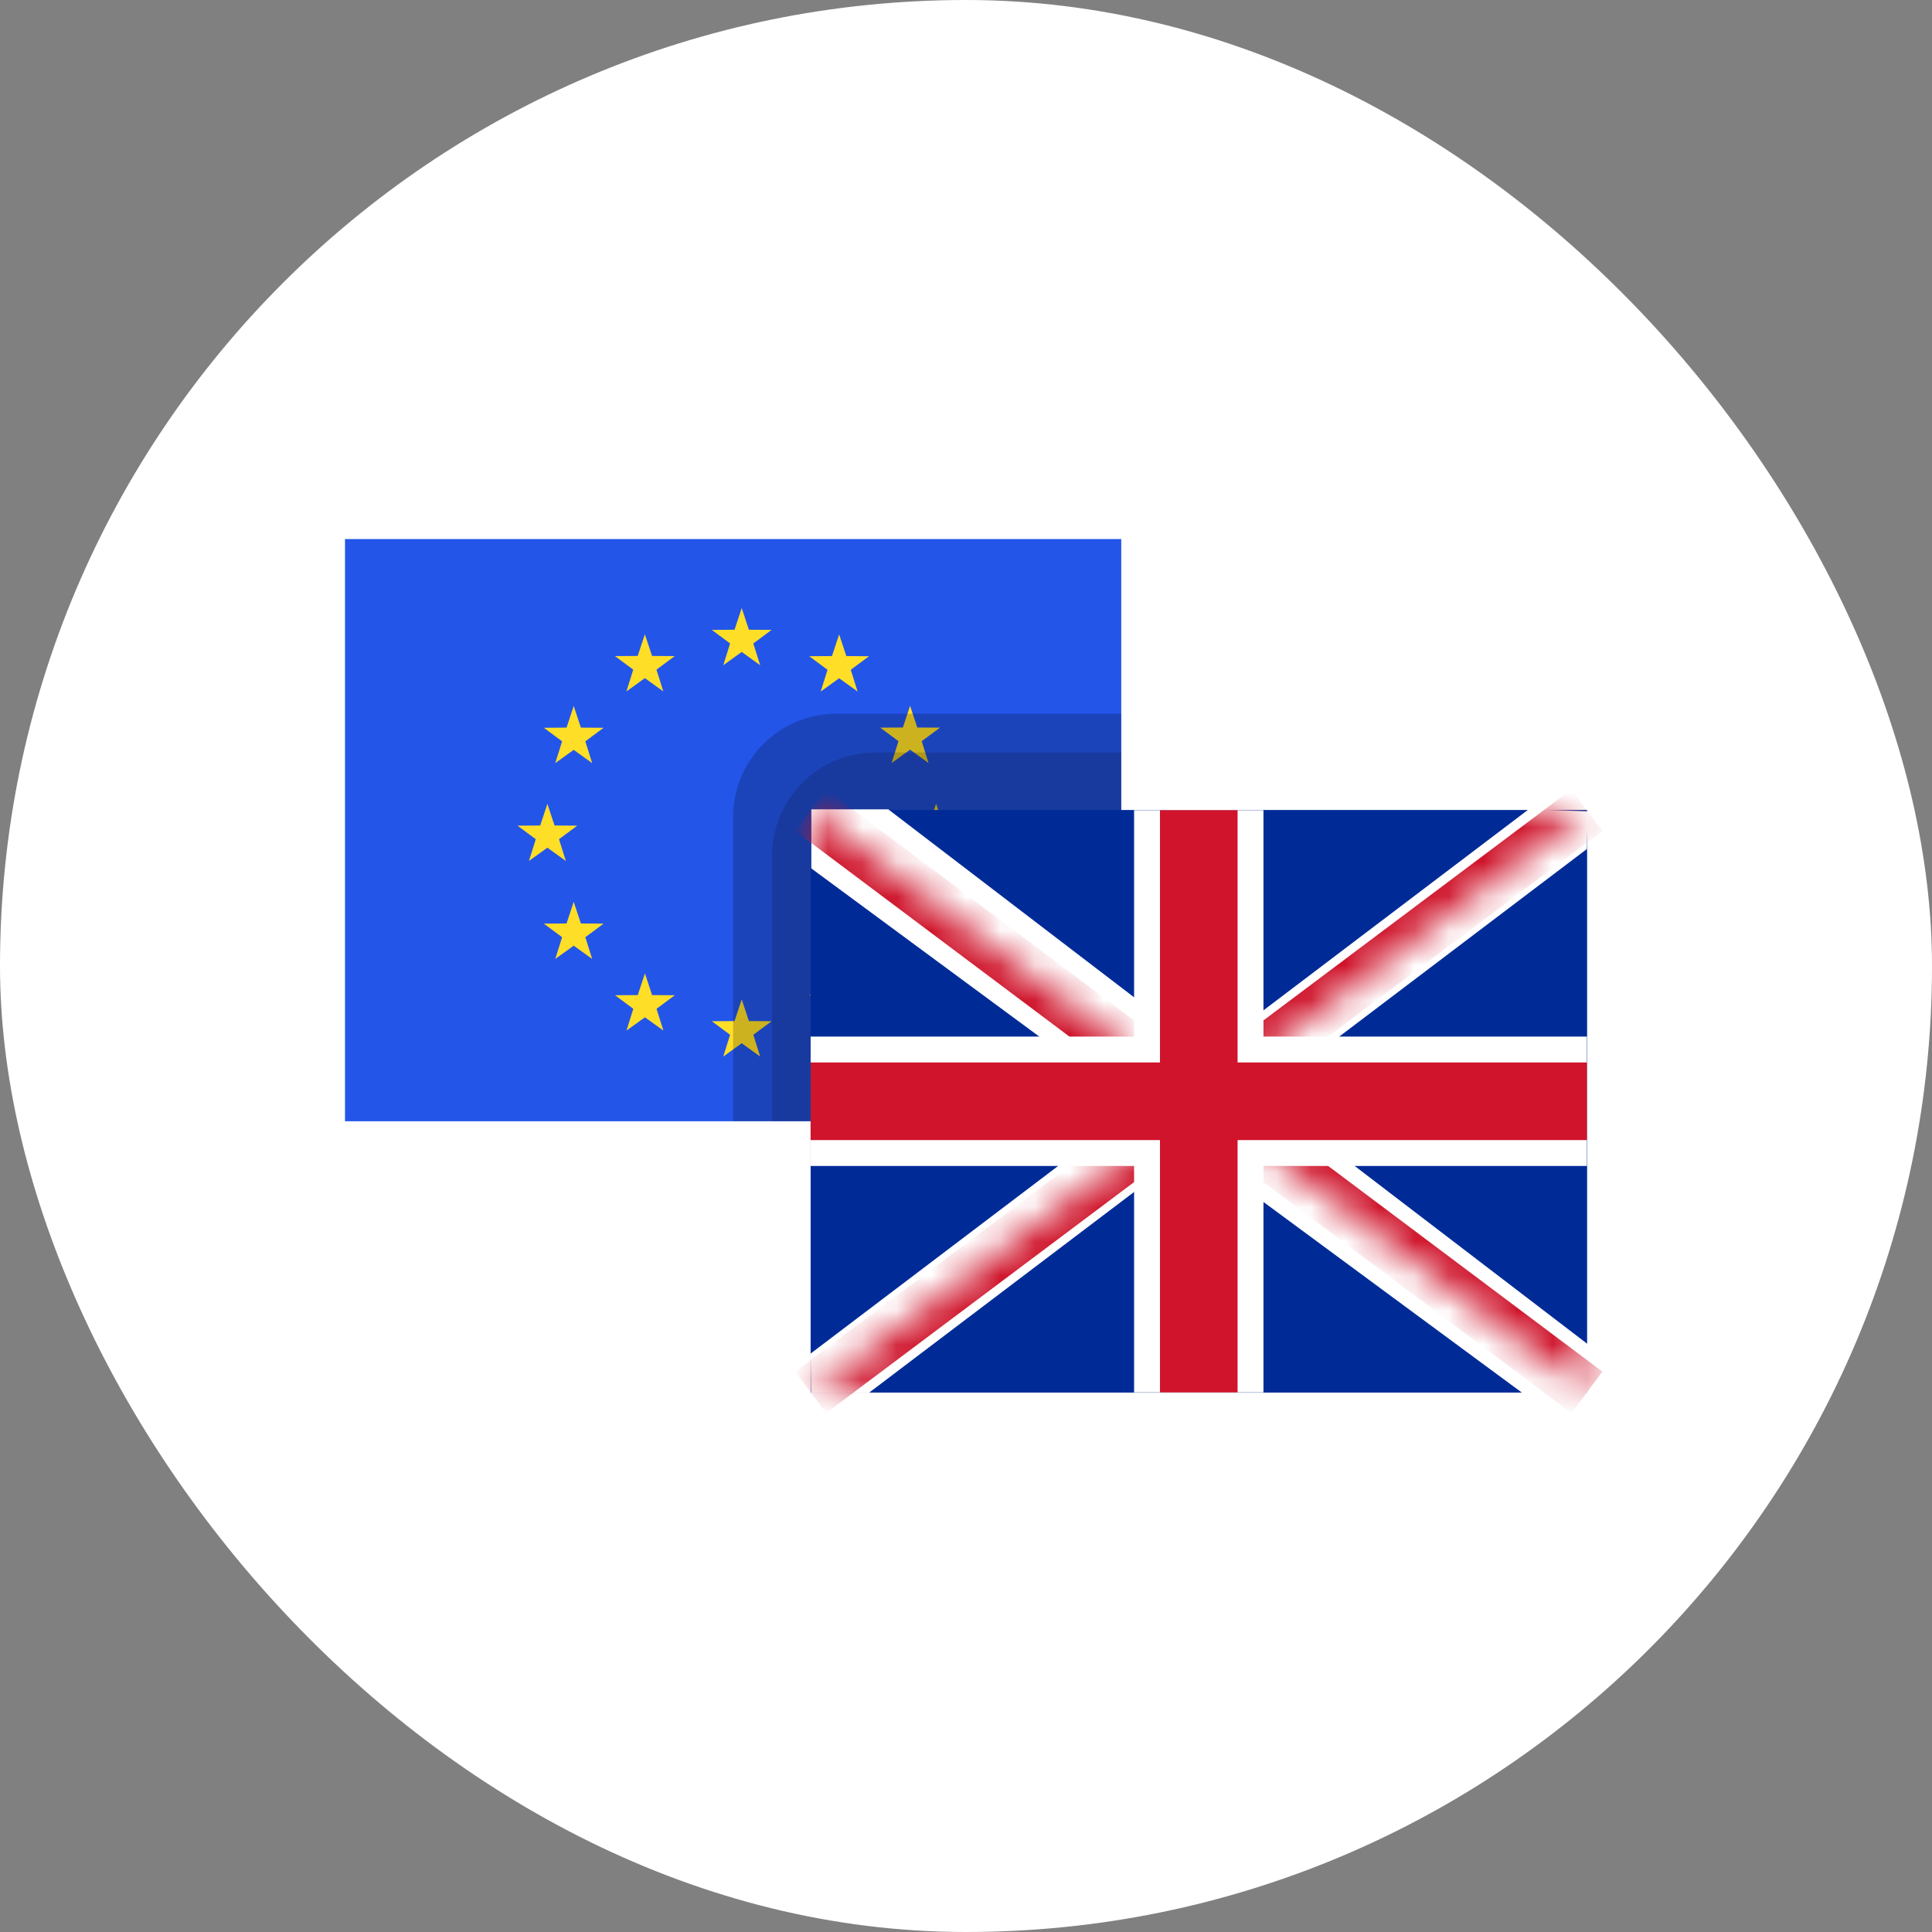 <?xml version="1.0" encoding="UTF-8" standalone="no"?>
<svg width="56px" height="56px" viewBox="0 0 56 56" version="1.1" xmlns="http://www.w3.org/2000/svg" xmlns:xlink="http://www.w3.org/1999/xlink">
    <rect x="0" y="0" width="56" height="56" fill="#808080" stroke="none"/>
    <!-- Generator: Sketch 46.2 (44496) - http://www.bohemiancoding.com/sketch -->
    <title>EURGBP</title>
    <desc>Created with Sketch.</desc>
    <defs>
        <path d="M11.25,8.438 L22.5,8.438 L22.5,16.875 L11.25,8.438 Z M11.25,8.438 L11.25,16.875 L0,16.875 L11.25,8.438 Z M11.25,8.438 L0,8.438 L0,0 L11.25,8.438 Z M11.25,8.438 L11.25,0 L22.5,0 L11.25,8.438 Z" id="path-1"/>
    </defs>
    <g id="Page-1" stroke="none" stroke-width="1" fill="none" fill-rule="evenodd">
        <g id="EUR/GBP">
            <g id="EURGBP">
                <rect id="Rectangle-24-Copy" fill="#FFFFFF" x="-3.55271368e-15" y="0" width="56" height="56" rx="28"/>
                <g id="Group-15" transform="translate(10, 15.625)">
                    <g id="Group">
                        <rect id="Rectangle-112" fill="#2355E9" x="0" y="0" width="22.5" height="16.875"/>
                        <path d="M11.499,2 L11.707,2.628 L12.365,2.633 L11.835,3.026 L12.034,3.658 L11.499,3.272 L10.964,3.658 L11.162,3.026 L10.633,2.633 L11.291,2.628 L11.499,2 Z M8.694,12.589 L8.901,13.218 L9.56,13.222 L9.03,13.616 L9.229,14.247 L8.694,13.862 L8.158,14.247 L8.357,13.616 L7.827,13.222 L8.486,13.218 L8.694,12.589 Z M6.629,10.514 L6.837,11.142 L7.496,11.147 L6.966,11.54 L7.165,12.171 L6.629,11.786 L6.094,12.171 L6.293,11.54 L5.763,11.147 L6.422,11.142 L6.629,10.514 Z M5.866,7.674 L6.074,8.302 L6.732,8.307 L6.203,8.7 L6.402,9.331 L5.866,8.946 L5.331,9.331 L5.53,8.7 L5,8.307 L5.659,8.302 L5.866,7.674 Z M6.629,4.837 L6.837,5.465 L7.496,5.47 L6.966,5.863 L7.165,6.495 L6.629,6.11 L6.094,6.495 L6.293,5.863 L5.763,5.47 L6.422,5.465 L6.629,4.837 Z M8.692,2.759 L8.9,3.388 L9.558,3.392 L9.028,3.785 L9.227,4.417 L8.692,4.031 L8.156,4.417 L8.355,3.785 L7.825,3.392 L8.484,3.388 L8.692,2.759 Z M14.323,2.763 L14.531,3.391 L15.189,3.396 L14.66,3.789 L14.858,4.42 L14.323,4.035 L13.788,4.42 L13.986,3.789 L13.457,3.396 L14.115,3.391 L14.323,2.763 Z M16.379,4.833 L16.587,5.462 L17.245,5.466 L16.716,5.859 L16.914,6.491 L16.379,6.105 L15.844,6.491 L16.043,5.859 L15.514,5.466 L16.171,5.462 L16.379,4.833 Z M17.134,7.67 L17.342,8.299 L18,8.303 L17.47,8.696 L17.669,9.328 L17.134,8.942 L16.598,9.328 L16.797,8.696 L16.267,8.303 L16.926,8.299 L17.134,7.67 Z M16.385,10.501 L16.592,11.129 L17.251,11.134 L16.721,11.527 L16.92,12.158 L16.385,11.772 L15.849,12.158 L16.048,11.527 L15.518,11.134 L16.177,11.129 L16.385,10.501 Z M14.321,12.577 L14.529,13.206 L15.187,13.211 L14.657,13.604 L14.857,14.235 L14.321,13.85 L13.786,14.235 L13.985,13.604 L13.455,13.211 L14.113,13.206 L14.321,12.577 Z M11.499,13.342 L11.707,13.971 L12.365,13.976 L11.835,14.369 L12.034,15 L11.499,14.614 L10.964,15 L11.162,14.369 L10.633,13.976 L11.291,13.971 L11.499,13.342 L11.499,13.342 Z" id="Fill-5795" fill="#FFDE27"/>
                    </g>
                    <g id="Group-6" transform="translate(11.25, 5.062)" fill="#000000">
                        <path d="M1.125,4.131 C1.125,2.471 2.47,1.125 4.122,1.125 L11.25,1.125 L11.25,11.812 L1.125,11.812 L1.125,4.131 Z" id="Rectangle-121" opacity="0.15"/>
                        <path d="M0,2.996 C0,1.341 1.335,0 3,0 L11.25,0 L11.25,11.812 L0,11.812 L0,2.996 Z" id="Rectangle-121-Copy" opacity="0.2"/>
                    </g>
                    <g id="Group-5" transform="translate(13.5, 7.875)" stroke="#000000" stroke-opacity="0.16" stroke-width="2">
                        <rect id="Rectangle-112-Copy-8" x="1" y="1" width="20.5" height="14.875"/>
                    </g>
                    <g id="Group-13" transform="translate(13.497, 7.296)">
                        <rect id="Rectangle-112" fill="#002B97" x="0" y="0.562" width="22.5" height="16.875"/>
                        <polygon id="Shape" fill="#002B97" points="3.31875135e-07 0.562 3.31875135e-07 17.438 22.5 17.438 22.5 0.562"/>
                        <path d="M0.019,2.25 L21.825,18.337 L23.175,16.538 L2.25,0.538 L0.019,0.538 L0.019,2.25 Z M20.812,0.538 L0,16.312 L0.01,17.451 L1.688,17.451 L22.5,1.688 L22.523,0.594 L20.812,0.538 Z" id="Shape" fill="#FFFFFF" fill-rule="nonzero"/>
                        <g id="Clipped" transform="translate(0, 0.562)">
                            <mask id="mask-2" fill="white">
                                <use xlink:href="#path-1"/>
                            </mask>
                            <g id="Shape"/>
                            <path d="M-0.45,0.6 L22.05,17.475 L22.95,16.275 L0.45,-0.6 L-0.45,0.6 Z M22.05,-0.6 L-0.45,16.275 L0.45,17.475 L22.95,0.6 L22.05,-0.6 Z" id="Shape" fill="#CF142B" fill-rule="nonzero" mask="url(#mask-2)"/>
                        </g>
                        <path d="M9.375,0.562 L9.375,17.438 L13.125,17.438 L13.125,0.562 L9.375,0.562 Z M3.31875135e-07,10.875 L22.5,10.875 L22.5,7.125 L3.31875135e-07,7.125 L3.31875135e-07,10.875 Z" id="Shape" fill="#FFFFFF" fill-rule="nonzero"/>
                        <path d="M10.125,0.562 L10.125,17.438 L12.375,17.438 L12.375,0.562 L10.125,0.562 Z M3.31875135e-07,10.125 L22.5,10.125 L22.5,7.875 L3.31875135e-07,7.875 L3.31875135e-07,10.125 Z" id="Shape" fill="#CF142B" fill-rule="nonzero"/>
                    </g>
                </g>
            </g>
        </g>
    </g>
</svg>